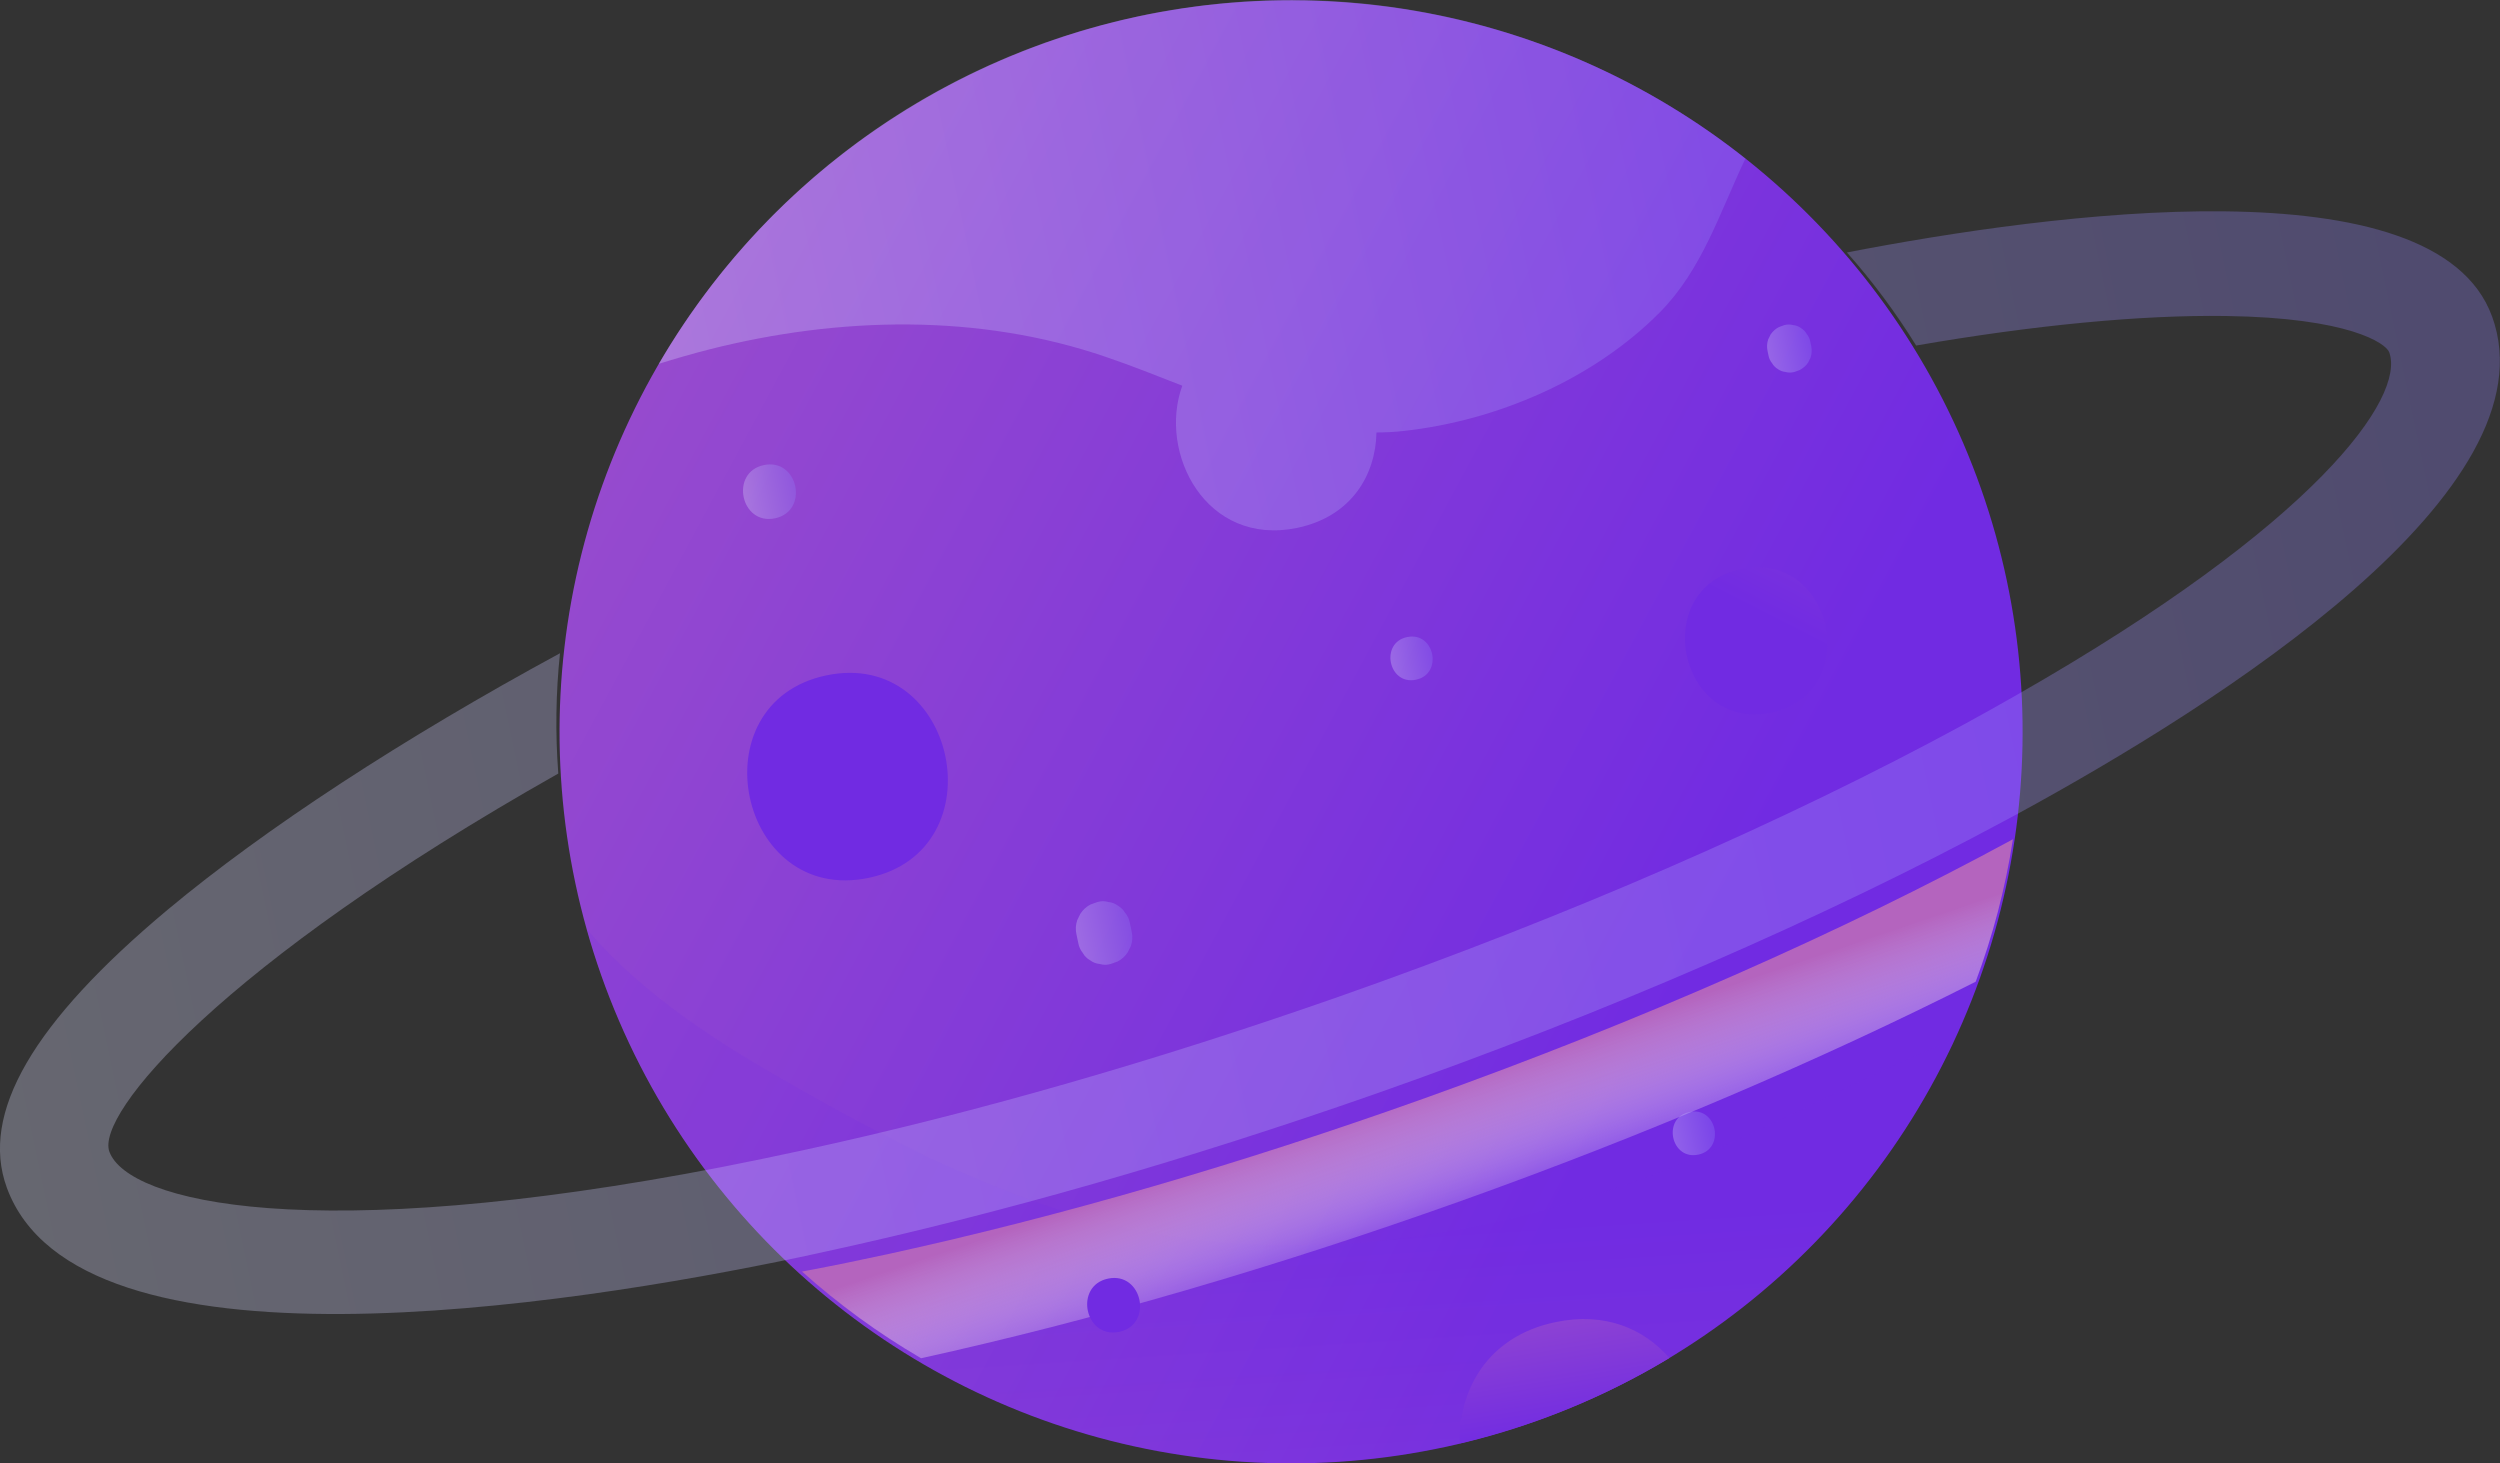 <?xml version="1.0" encoding="UTF-8"?>
<svg xmlns="http://www.w3.org/2000/svg" xmlns:xlink="http://www.w3.org/1999/xlink" viewBox="0 0 162.5 95.12">
  <rect x="0" y="0" width="162.5" height="95.12" fill="#333333" stroke="none"/>
  <defs>
    <style>
      .cls-1 {
        fill: url(#linear-gradient-10);
      }

      .cls-1, .cls-2, .cls-3, .cls-4, .cls-5, .cls-6, .cls-7 {
        opacity: .3;
      }

      .cls-8 {
        fill: url(#linear-gradient-14);
      }

      .cls-9 {
        fill: url(#linear-gradient-6);
      }

      .cls-10 {
        fill: url(#linear-gradient-2);
        opacity: .15;
      }

      .cls-10, .cls-11 {
        mix-blend-mode: multiply;
      }

      .cls-12 {
        isolation: isolate;
      }

      .cls-2 {
        fill: url(#linear-gradient-11);
      }

      .cls-3 {
        fill: url(#linear-gradient-8);
      }

      .cls-13 {
        fill: url(#linear-gradient-7);
      }

      .cls-4 {
        fill: url(#linear-gradient-9);
      }

      .cls-5 {
        fill: url(#linear-gradient-12);
      }

      .cls-14 {
        fill: url(#linear-gradient-3);
      }

      .cls-6 {
        fill: url(#linear-gradient-5);
      }

      .cls-15 {
        fill: url(#linear-gradient);
      }

      .cls-7 {
        fill: url(#linear-gradient-4);
      }

      .cls-16 {
        fill: url(#linear-gradient-13);
      }
    </style>
    <linearGradient id="linear-gradient" x1="225.53" y1="86.82" x2="334.93" y2="178.83" gradientTransform="translate(-174.09 -186.75) rotate(15.23)" gradientUnits="userSpaceOnUse">
      <stop offset="0" stop-color="#b464be"/>
      <stop offset=".99" stop-color="#712be2"/>
    </linearGradient>
    <linearGradient id="linear-gradient-2" x1="300.81" y1="209.43" x2="303.48" y2="190.7" gradientTransform="translate(-252.46 -43.64) rotate(-11.84)" xlink:href="#linear-gradient"/>
    <linearGradient id="linear-gradient-3" x1="313.88" y1="182.8" x2="314.9" y2="191.22" gradientTransform="translate(-252.46 -43.64) rotate(-11.84)" gradientUnits="userSpaceOnUse">
      <stop offset="0" stop-color="#b464be"/>
      <stop offset=".99" stop-color="#fff" stop-opacity=".15"/>
    </linearGradient>
    <linearGradient id="linear-gradient-4" x1="222.66" y1="160.19" x2="392.54" y2="160.19" gradientTransform="translate(-252.46 -43.64) rotate(-11.84)" gradientUnits="userSpaceOnUse">
      <stop offset="0" stop-color="#dddffd"/>
      <stop offset=".99" stop-color="#9181fa"/>
    </linearGradient>
    <linearGradient id="linear-gradient-5" x1="275.19" y1="128.07" x2="347.07" y2="128.07" xlink:href="#linear-gradient-4"/>
    <linearGradient id="linear-gradient-6" x1="356.44" y1="144.98" x2="312" y2="151.07" gradientTransform="translate(-252.46 -43.64) rotate(-11.84)" xlink:href="#linear-gradient"/>
    <linearGradient id="linear-gradient-7" x1="365.05" y1="129.27" x2="342.11" y2="157.73" gradientTransform="translate(-252.46 -43.64) rotate(-11.84)" xlink:href="#linear-gradient"/>
    <linearGradient id="linear-gradient-8" x1="317.79" y1="155.23" x2="320.53" y2="155.23" xlink:href="#linear-gradient-4"/>
    <linearGradient id="linear-gradient-9" x1="345.92" y1="140.57" x2="348.75" y2="140.57" xlink:href="#linear-gradient-4"/>
    <linearGradient id="linear-gradient-10" x1="329.41" y1="189.21" x2="332.15" y2="189.21" xlink:href="#linear-gradient-4"/>
    <linearGradient id="linear-gradient-11" x1="294.15" y1="168.59" x2="297.7" y2="168.59" xlink:href="#linear-gradient-4"/>
    <linearGradient id="linear-gradient-12" x1="278.82" y1="136.06" x2="282.24" y2="136.06" xlink:href="#linear-gradient-4"/>
    <linearGradient id="linear-gradient-13" x1="273.01" y1="116.32" x2="290.44" y2="187.77" gradientTransform="translate(-252.46 -43.64) rotate(-11.84)" xlink:href="#linear-gradient"/>
    <linearGradient id="linear-gradient-14" x1="319.74" y1="188.35" x2="318.87" y2="206.94" gradientTransform="translate(-252.46 -43.64) rotate(-11.84)" xlink:href="#linear-gradient"/>
  </defs>
  <g class="cls-12">
    <g id="_레이어_2" data-name="레이어 2">
      <g id="OBJECTS">
        <g>
          <circle class="cls-15" cx="83.92" cy="47.56" r="47.55" transform="translate(-12.45 43.41) rotate(-27.07)"/>
          <path class="cls-10" d="M93.68,94.1c15.27-3.2,27.28-13.4,33.38-26.54-5.09,2.02-9.98,4.7-15,6.92-12.45,5.52-26.56,8.32-39.8,5.11-6.96-1.69-13.43-4.96-19.68-8.46-4.91-2.75-9.8-5.72-13.64-9.83-.27-.29-.52-.59-.78-.89,6.69,23.9,30.88,38.84,55.53,33.68Z"/>
          <g class="cls-11">
            <path class="cls-14" d="M59.85,88.29c11.2-2.47,23.01-5.91,35.12-10.23,11.93-4.26,23.32-9.13,33.45-14.25,1.11-2.98,1.93-6.07,2.42-9.26-11.16,6.07-24.33,11.86-38.25,16.84-12.01,4.29-23.7,7.68-34.75,10.1-1.8,.39-3.54,.75-5.22,1.07-.17,.03-.33,.06-.49,.09,2.38,2.13,4.97,4.02,7.73,5.63Z"/>
          </g>
          <path class="cls-7" d="M161.98,20.56c-3.68-10.09-28.65-6.72-41.93-4.15,1.66,1.87,3.17,3.9,4.5,6.05,7.61-1.32,14.61-2,20.14-1.92,8,.11,10.4,1.78,10.61,2.36,1.06,2.91-4.66,11.11-24.21,22.27-1.1,.63-2.23,1.26-3.42,1.91-11.68,6.35-25.74,12.47-40.66,17.71-12.02,4.21-23.72,7.57-34.78,9.97-1.8,.39-3.54,.75-5.22,1.08-26.78,5.2-38.7,2.3-39.9-.98-.89-2.43,7.18-12.15,29.18-24.58-.2-2.63-.16-5.25,.11-7.82-10.18,5.52-19.17,11.39-25.5,16.67C2.12,66.47-1.31,72.37,.44,77.19c4.63,12.69,36.32,7.72,51.53,4.53,.35-.07,.69-.15,1.02-.22,.23-.05,.46-.1,.68-.15,11.35-2.47,23.34-5.91,35.65-10.22,15-5.26,29.16-11.41,41.04-17.81,.23-.13,.47-.25,.71-.38,13.31-7.24,35.03-21.07,30.91-32.39Z"/>
          <path class="cls-6" d="M74.16,1.02c-13.72,2.88-24.8,11.4-31.34,22.63,1.09-.34,2.19-.66,3.29-.94,8.45-2.14,17.53-2.34,25.77,.49,1.68,.57,3.32,1.23,4.97,1.87-1.59,4.37,1.53,10.48,7.48,9.24,3.51-.74,5.09-3.43,5.14-6.2,.59,0,1.19-.03,1.79-.1,6.05-.67,12.31-3.35,16.63-7.71,2.76-2.79,3.91-6.53,5.56-9.99C102.77,1.84,88.54-1.99,74.16,1.02Z"/>
          <path class="cls-9" d="M53.71,43.9c-8.47,1.78-5.72,14.94,2.76,13.16,8.47-1.78,5.72-14.94-2.76-13.16Z"/>
          <path class="cls-13" d="M113.17,36.99c-6.01,1.26-4.06,10.59,1.96,9.33,6.01-1.26,4.06-10.59-1.96-9.33Z"/>
          <path class="cls-3" d="M91.46,41.41c-1.78,.37-1.21,3.15,.58,2.77,1.78-.37,1.21-3.15-.58-2.77Z"/>
          <path class="cls-4" d="M117.44,21.71c-.09-.16-.22-.29-.38-.39-.15-.11-.32-.17-.51-.19-.18-.05-.37-.05-.56,0l-.36,.13c-.22,.11-.4,.28-.54,.48-.05,.11-.11,.22-.16,.33-.08,.24-.09,.49-.04,.74l.06,.28c.03,.19,.11,.36,.23,.51,.09,.16,.22,.29,.38,.39,.15,.11,.32,.17,.51,.19,.18,.05,.37,.05,.56,0,.12-.04,.24-.08,.36-.13,.22-.12,.4-.28,.54-.48,.05-.11,.11-.22,.16-.33,.08-.24,.09-.49,.04-.74l-.06-.28c-.03-.19-.11-.36-.23-.51Z"/>
          <path class="cls-1" d="M109.81,72.28c-1.78,.37-1.21,3.15,.58,2.77,1.78-.37,1.21-3.15-.58-2.77Z"/>
          <path class="cls-2" d="M73.14,59.35c-.11-.2-.27-.36-.47-.48-.19-.14-.4-.22-.63-.24-.23-.07-.46-.07-.7,0-.15,.05-.3,.11-.45,.16-.28,.14-.5,.35-.67,.61l-.2,.41c-.1,.3-.12,.61-.05,.92l.12,.57c.04,.24,.14,.45,.29,.64,.11,.2,.27,.36,.48,.48,.19,.14,.4,.22,.63,.24,.23,.07,.46,.07,.7,0,.15-.05,.3-.11,.45-.16,.28-.14,.5-.35,.67-.61,.07-.14,.13-.27,.2-.41,.1-.3,.12-.61,.05-.92l-.12-.57c-.04-.24-.14-.45-.29-.64Z"/>
          <path class="cls-5" d="M49.65,30.23c-2.23,.47-1.51,3.93,.73,3.46,2.23-.47,1.51-3.93-.73-3.46Z"/>
          <path class="cls-16" d="M72.02,83.11c-2.23,.47-1.51,3.93,.73,3.46,2.23-.47,1.51-3.93-.73-3.46Z"/>
          <path class="cls-8" d="M94.88,93.82c4.93-1.17,9.5-3.06,13.63-5.55-1.65-1.9-4.19-3.01-7.41-2.33-4.41,.92-6.3,4.4-6.22,7.89Z"/>
        </g>
      </g>
    </g>
  </g>
</svg>